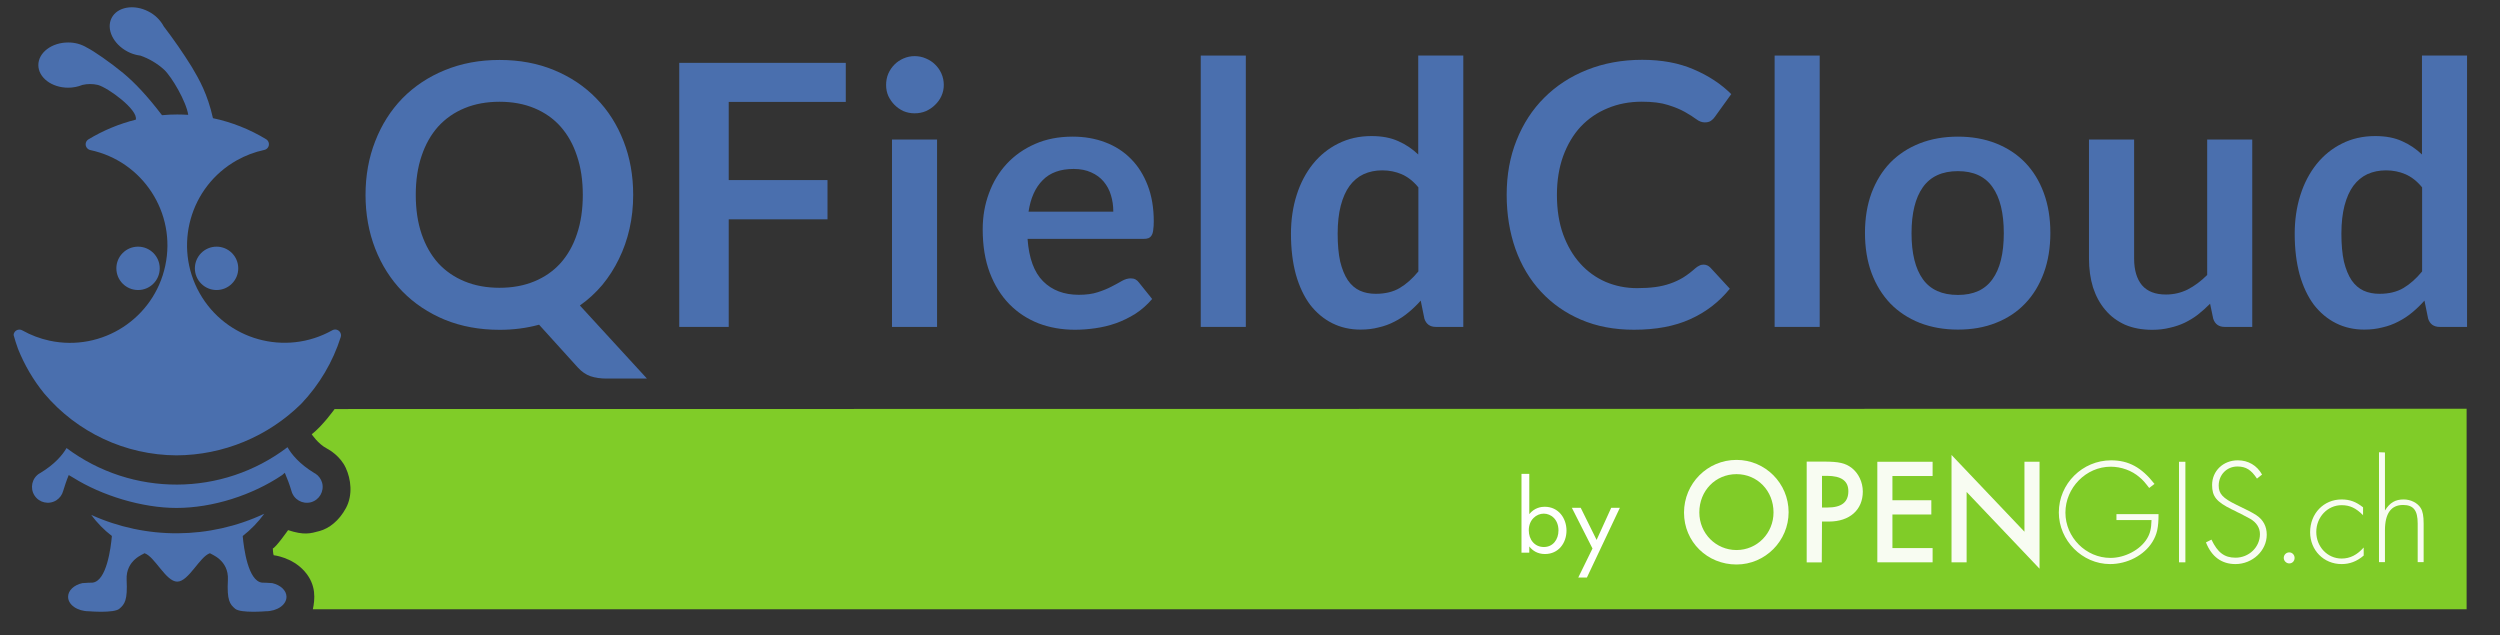 <?xml version="1.0" encoding="utf-8"?>
<!-- Generator: Adobe Illustrator 27.1.1, SVG Export Plug-In . SVG Version: 6.00 Build 0)  -->
<svg version="1.1" id="Ebene_1" xmlns="http://www.w3.org/2000/svg" xmlns:xlink="http://www.w3.org/1999/xlink" x="0px" y="0px"
	 viewBox="0 0 352.78 89.67" style="enable-background:new 0 0 352.78 89.67;" xml:space="preserve">
<rect x="0" y="0" width="352.78" height="89.67" fill="#333333" stroke="none"/>
<style type="text/css">
	.st0{fill:#80CC28;}
	.st1{fill:#FFFFFF;fill-opacity:0.941;}
	.st2{fill:#FFFFFF;}
	.st3{fill:#4A6FAE;}
</style>
<path class="st0" d="M47.22,57.72c0,0-1.71,2.39-3.23,3.56c0,0,0.89,1.36,2.12,2c0.43,0.22,1.94,1.13,2.68,2.74
	c0.75,1.61,1.01,3.85,0.03,5.67s-2.4,2.88-3.71,3.24c-1.31,0.36-2.19,0.62-4.46-0.12c0,0-1.64,2.35-2.15,2.59
	c0,0,0.03,0.78,0.12,0.95c0,0,2.57,0.27,4.33,2.24c1.76,1.97,1.47,4.05,1.2,5.39h303.92V57.68L47.22,57.72z"/>
<g id="g5067_00000045601221594450271670000013149953419985756303_" transform="translate(0,69.843)">
	<g id="text121_00000135667840211151361670000017763927032770245310_">
	</g>
	<g id="text123_00000075125537397239548960000005535455548032123823_">
	</g>
	<g id="text125_00000040538395113410985700000003618628996215595657_">
	</g>
	<g id="text127_00000075152168863321936820000016326535308366039978_">
	</g>
	<g id="text129_00000074428288864407157990000005297544018866226849_">
	</g>
	<g id="text131_00000134223313798077812960000000587669952638944925_">
	</g>
	<g id="text139_00000093154013177400216560000008199342186879555464_">
	</g>
	<g id="text141_00000121965126250804947510000016115660629802693774_">
	</g>
	<g id="text143_00000032608121924845192190000010024504425534930871_">
	</g>
	<g id="text145_00000129911681626590791250000015686149713728829087_">
	</g>
	<g id="flowRoot4237_00000130632683180542696910000012233111433533176229_">
	</g>
	
		<g id="g4327_00000021829801979671094650000003250989910412632475_" transform="matrix(3,0,0,3,-829.186,-52.922)">
		<g id="g151_00000057840669454669888810000015605355809733636798_" transform="translate(227.437,-153.748)">
			<g>
				<path id="path159_00000111890234763271599660000008893271274702546321_" class="st1" d="M128.89,172.21
					c0,0.99,0.78,1.77,1.75,1.77c0.97,0,1.74-0.79,1.74-1.77c0-1.02-0.76-1.8-1.74-1.8C129.65,170.41,128.89,171.19,128.89,172.21
					 M133.09,172.2c0,1.35-1.1,2.46-2.45,2.46c-1.38,0-2.47-1.07-2.47-2.44c0-1.37,1.1-2.48,2.47-2.48
					C131.99,169.74,133.09,170.84,133.09,172.2"/>
			</g>
			<g>
				<path id="path161_00000014600550655631690570000003516339358398956171_" class="st1" d="M134.92,171.98
					c0.66,0,0.98-0.25,0.98-0.77c0-0.48-0.33-0.72-1.01-0.72h-0.23v1.49H134.92z M134.65,174.56h-0.71v-4.74h0.8
					c0.72,0,1.02,0.07,1.32,0.3c0.32,0.25,0.52,0.67,0.52,1.11c0,0.86-0.62,1.41-1.59,1.41h-0.33L134.65,174.56L134.65,174.56z"/>
			</g>
		</g>
		<path id="polygon163_00000124854784790327432180000004678392031313027226_" class="st1" d="M364.7,16.08h2.6v0.67h-1.89v1.14h1.83
			v0.67h-1.83v1.58h1.89v0.67h-2.6L364.7,16.08z"/>
		<path id="polygon165_00000062162196458193145300000006414525030746558628_" class="st1" d="M368.9,17.5v3.31h-0.71v-5.05
			l3.43,3.61v-3.29h0.71v5.03L368.9,17.5z"/>
		<g id="g167_00000146487984032333056970000015333329881229481144_" transform="translate(227.437,-153.748)">
			<g>
				<path id="path175_00000170236406971165194640000007561876443517646209_" class="st1" d="M150.49,172.29
					c0,0.64-0.07,0.95-0.29,1.31c-0.39,0.63-1.18,1.04-1.99,1.04c-1.31,0-2.41-1.11-2.41-2.43c0-1.35,1.11-2.45,2.46-2.45
					c0.82,0,1.43,0.33,2.04,1.11l-0.25,0.19c-0.2-0.26-0.3-0.38-0.45-0.5c-0.36-0.32-0.87-0.5-1.36-0.5c-1.16,0-2.13,0.99-2.13,2.16
					c0,1.16,0.96,2.13,2.12,2.13c0.68,0,1.4-0.38,1.72-0.91c0.14-0.23,0.2-0.46,0.21-0.87h-1.65v-0.28L150.49,172.29L150.49,172.29z
					"/>
			</g>
		</g>
		<path id="rect177_00000031896829327403718590000005959468789630538139_" class="st1" d="M378.89,16.08h0.3v4.73h-0.3V16.08z"/>
		<g id="g179_00000132775125706031132350000018298014561723250062_" transform="translate(227.437,-153.748)">
			<g>
				<path id="path187_00000158735300862808322800000017719422555926556065_" class="st1" d="M155.12,170.62
					c-0.27-0.41-0.52-0.57-0.92-0.57c-0.5,0-0.88,0.39-0.88,0.9c0,0.38,0.19,0.59,0.83,0.9c0.61,0.29,0.73,0.36,0.94,0.49
					c0.33,0.22,0.49,0.53,0.49,0.92c0,0.75-0.67,1.38-1.47,1.38c-0.65,0-1.12-0.34-1.39-1.02l0.26-0.13
					c0.29,0.61,0.61,0.85,1.13,0.85c0.64,0,1.15-0.5,1.15-1.11c0-0.29-0.16-0.55-0.46-0.72c-0.11-0.06-0.27-0.14-0.47-0.25
					l-0.13-0.06l-0.13-0.07l-0.13-0.06c-0.73-0.36-0.93-0.61-0.93-1.15c0-0.66,0.52-1.16,1.21-1.16c0.49,0,0.9,0.24,1.14,0.67
					L155.12,170.62L155.12,170.62z"/>
			</g>
			<g>
				<path id="path189_00000002347497508931854400000003908719969049155713_" class="st1" d="M156.89,174.35
					c0,0.15-0.11,0.26-0.25,0.26c-0.14,0-0.26-0.12-0.26-0.26c0-0.14,0.11-0.26,0.26-0.26
					C156.78,174.09,156.89,174.21,156.89,174.35"/>
			</g>
			<g>
				<path id="path191_00000165200786890192076250000014062123777599088798_" class="st1" d="M160.12,172.35
					c-0.35-0.35-0.63-0.48-1.02-0.48c-0.66,0-1.19,0.56-1.19,1.26c0,0.7,0.53,1.25,1.19,1.25c0.4,0,0.73-0.17,1.04-0.52v0.38
					c-0.33,0.28-0.66,0.4-1.04,0.4c-0.84,0-1.48-0.65-1.48-1.5c0-0.88,0.64-1.54,1.48-1.54c0.39,0,0.68,0.11,1.01,0.37V172.35
					L160.12,172.35z"/>
			</g>
			<g>
				<path id="path193_00000152245041104220870560000010187005196885886396_" class="st1" d="M161.14,169.39v2.73
					c0.23-0.37,0.49-0.52,0.88-0.52c0.33,0,0.65,0.16,0.8,0.4c0.1,0.16,0.14,0.38,0.14,0.73v1.82h-0.28v-1.82
					c0-0.62-0.2-0.87-0.69-0.87c-0.56,0-0.85,0.4-0.85,1.19v1.5h-0.28v-5.17L161.14,169.39L161.14,169.39z"/>
			</g>
		</g>
	</g>
</g>
<g>
	<path class="st2" d="M215.8,77.99h-1.1V66.87h1.1v5.68c0.75-0.93,1.71-1.04,2.17-1.04c1.98,0,3.08,1.65,3.08,3.36
		c0,1.74-1.11,3.31-3.04,3.31c-1.02,0-1.74-0.46-2.21-1.07V77.99z M219.92,74.86c0-1.56-1.05-2.38-2.08-2.38
		c-1.02,0-2.11,0.84-2.11,2.36c0,1.3,0.82,2.35,2.12,2.35C219.14,77.2,219.92,76.13,219.92,74.86z"/>
	<path class="st2" d="M224.72,77.4l-2.91-5.74h1.25l2.24,4.53l2.06-4.53h1.22l-4.65,9.84h-1.22L224.72,77.4z"/>
</g>
<g id="text920_00000099649121992389227190000002263933207466423168_">
	<path id="path829_00000043415265081346219880000003235344565686195344_" class="st3" d="M89.35,27.5c0,1.67-0.17,3.26-0.52,4.79
		c-0.34,1.51-0.84,2.93-1.49,4.25c-0.64,1.32-1.42,2.54-2.34,3.66c-0.93,1.1-1.98,2.07-3.17,2.91l9.46,10.31h-5.72
		c-0.82,0-1.57-0.11-2.24-0.33c-0.65-0.22-1.25-0.64-1.8-1.24l-5.46-6.03c-0.88,0.24-1.78,0.42-2.71,0.54
		c-0.91,0.12-1.86,0.18-2.86,0.18c-2.82,0-5.39-0.47-7.73-1.42c-2.32-0.96-4.31-2.29-5.98-3.99c-1.65-1.7-2.93-3.71-3.84-6.03
		c-0.91-2.34-1.37-4.87-1.37-7.6s0.46-5.26,1.37-7.58c0.91-2.34,2.19-4.35,3.84-6.05c1.67-1.7,3.66-3.02,5.98-3.97
		c2.34-0.96,4.91-1.44,7.73-1.44s5.39,0.48,7.7,1.44c2.32,0.96,4.3,2.29,5.95,3.99c1.65,1.68,2.93,3.69,3.84,6.03
		C88.9,22.24,89.35,24.77,89.35,27.5L89.35,27.5z M82.24,27.5c0-2.04-0.27-3.87-0.82-5.49c-0.53-1.63-1.31-3.01-2.32-4.15
		c-1.01-1.13-2.25-2-3.71-2.6c-1.44-0.6-3.07-0.9-4.9-0.9s-3.46,0.3-4.92,0.9c-1.46,0.6-2.71,1.47-3.74,2.6
		c-1.01,1.13-1.8,2.52-2.34,4.15c-0.55,1.61-0.82,3.44-0.82,5.49s0.27,3.88,0.82,5.51c0.55,1.61,1.33,2.99,2.34,4.12
		c1.03,1.12,2.28,1.98,3.74,2.58c1.46,0.6,3.1,0.9,4.92,0.9c1.82,0,3.45-0.3,4.9-0.9c1.46-0.6,2.7-1.46,3.71-2.58
		c1.01-1.13,1.79-2.51,2.32-4.12C81.97,31.38,82.24,29.54,82.24,27.5L82.24,27.5z"/>
	<path id="path831_00000075155198091627992650000006725451545414506891_" class="st3" d="M119.35,8.87v5.51h-16.52v11.03h13.94v5.54
		h-13.94v15.18h-6.98V8.87H119.35z"/>
	<path id="path833_00000183930015733754395530000005485927730767936647_" class="st3" d="M132.23,19.69v26.44h-6.36V19.69H132.23z
		 M133.18,11.99c0,0.55-0.11,1.06-0.33,1.55c-0.22,0.48-0.52,0.9-0.9,1.26c-0.36,0.36-0.79,0.65-1.29,0.88
		c-0.5,0.21-1.03,0.31-1.6,0.31c-0.55,0-1.07-0.1-1.57-0.31c-0.48-0.22-0.9-0.52-1.26-0.88c-0.36-0.36-0.65-0.78-0.88-1.26
		c-0.21-0.48-0.31-1-0.31-1.55c0-0.57,0.1-1.1,0.31-1.6c0.22-0.5,0.52-0.93,0.88-1.29c0.36-0.36,0.78-0.64,1.26-0.85
		c0.5-0.22,1.02-0.33,1.57-0.33c0.57,0,1.1,0.11,1.6,0.33c0.5,0.21,0.93,0.49,1.29,0.85c0.38,0.36,0.68,0.79,0.9,1.29
		C133.07,10.89,133.18,11.42,133.18,11.99z"/>
	<path id="path835_00000160906166800498550920000016359774396319849603_" class="st3" d="M151.37,19.28c1.67,0,3.19,0.27,4.59,0.8
		c1.41,0.53,2.62,1.31,3.63,2.34c1.01,1.01,1.8,2.27,2.37,3.76c0.57,1.48,0.85,3.17,0.85,5.08c0,0.48-0.03,0.88-0.08,1.21
		c-0.03,0.31-0.11,0.56-0.23,0.75c-0.1,0.17-0.25,0.3-0.44,0.39c-0.19,0.07-0.43,0.1-0.72,0.1h-16.34c0.19,2.71,0.92,4.71,2.19,5.98
		s2.95,1.91,5.05,1.91c1.03,0,1.92-0.12,2.65-0.36c0.76-0.24,1.41-0.51,1.96-0.8c0.57-0.29,1.06-0.56,1.47-0.8
		c0.43-0.24,0.84-0.36,1.24-0.36c0.26,0,0.48,0.05,0.67,0.15c0.19,0.1,0.35,0.25,0.49,0.44l1.86,2.32c-0.7,0.82-1.49,1.52-2.37,2.09
		c-0.88,0.55-1.8,1-2.76,1.34c-0.94,0.33-1.92,0.56-2.91,0.7c-0.98,0.14-1.93,0.21-2.86,0.21c-1.84,0-3.55-0.3-5.13-0.9
		c-1.58-0.62-2.95-1.52-4.12-2.71c-1.17-1.2-2.09-2.68-2.76-4.43c-0.67-1.77-1-3.81-1-6.13c0-1.8,0.29-3.5,0.88-5.08
		c0.58-1.6,1.42-2.98,2.5-4.15c1.1-1.19,2.43-2.12,3.99-2.81C147.62,19.62,149.4,19.28,151.37,19.28z M151.5,23.84
		c-1.86,0-3.31,0.52-4.35,1.57c-1.05,1.05-1.72,2.53-2.01,4.46h11.96c0-0.82-0.11-1.6-0.33-2.32c-0.22-0.74-0.57-1.38-1.03-1.93
		c-0.46-0.55-1.05-0.98-1.75-1.29C153.27,24,152.45,23.84,151.5,23.84L151.5,23.84z"/>
	<path id="path837_00000105418422051656772690000012359979812742538114_" class="st3" d="M175.8,7.84v38.29h-6.36V7.84H175.8z"/>
	<path id="path839_00000042013198939917067420000018337305608674309018_" class="st3" d="M202.62,46.13c-0.82,0-1.37-0.39-1.62-1.16
		l-0.52-2.55c-0.55,0.62-1.13,1.18-1.73,1.67c-0.6,0.5-1.25,0.93-1.96,1.29c-0.69,0.36-1.43,0.64-2.24,0.82
		c-0.79,0.21-1.65,0.31-2.58,0.31c-1.44,0-2.77-0.3-3.97-0.9s-2.24-1.47-3.12-2.6c-0.86-1.15-1.53-2.57-2.01-4.25
		c-0.46-1.68-0.7-3.61-0.7-5.77c0-1.96,0.27-3.78,0.8-5.46c0.53-1.68,1.3-3.14,2.29-4.38c1-1.24,2.19-2.2,3.58-2.89
		c1.39-0.7,2.95-1.06,4.69-1.06c1.48,0,2.74,0.24,3.79,0.72c1.05,0.46,1.98,1.09,2.81,1.88V7.84h6.36v38.29H202.62z M194.14,41.46
		c1.32,0,2.45-0.27,3.38-0.82c0.93-0.55,1.8-1.33,2.63-2.34V26.44c-0.72-0.88-1.51-1.49-2.37-1.86c-0.84-0.36-1.75-0.54-2.73-0.54
		c-0.96,0-1.84,0.18-2.63,0.54c-0.77,0.36-1.43,0.91-1.98,1.65c-0.53,0.72-0.94,1.65-1.24,2.78c-0.29,1.12-0.44,2.44-0.44,3.97
		c0,1.55,0.12,2.86,0.36,3.94c0.26,1.06,0.62,1.94,1.08,2.63c0.46,0.67,1.03,1.16,1.7,1.47C192.57,41.32,193.32,41.46,194.14,41.46
		L194.14,41.46z"/>
	<path id="path841_00000128457273283908805040000008013125998160648100_" class="st3" d="M240.39,37.34c0.38,0,0.7,0.15,0.98,0.44
		l2.73,2.96c-1.51,1.87-3.38,3.31-5.59,4.3c-2.2,1-4.84,1.49-7.94,1.49c-2.77,0-5.26-0.47-7.47-1.42c-2.2-0.94-4.08-2.26-5.64-3.94
		c-1.56-1.68-2.77-3.69-3.61-6.03c-0.82-2.34-1.24-4.89-1.24-7.65c0-2.8,0.46-5.36,1.39-7.68c0.93-2.34,2.23-4.35,3.92-6.03
		c1.68-1.68,3.69-2.99,6.03-3.92c2.35-0.94,4.95-1.42,7.78-1.42c2.77,0,5.18,0.45,7.24,1.34c2.08,0.88,3.86,2.04,5.33,3.5
		l-2.32,3.22c-0.14,0.21-0.32,0.39-0.54,0.54c-0.21,0.15-0.5,0.23-0.88,0.23c-0.4,0-0.8-0.15-1.21-0.46c-0.41-0.31-0.94-0.64-1.57-1
		c-0.64-0.36-1.44-0.7-2.42-1c-0.96-0.31-2.19-0.46-3.68-0.46c-1.75,0-3.37,0.31-4.84,0.93c-1.46,0.6-2.72,1.47-3.79,2.6
		c-1.05,1.13-1.87,2.52-2.47,4.15c-0.58,1.61-0.88,3.44-0.88,5.46c0,2.1,0.29,3.96,0.88,5.59c0.6,1.63,1.41,3.01,2.42,4.12
		c1.01,1.12,2.21,1.98,3.58,2.58c1.37,0.58,2.85,0.88,4.43,0.88c0.94,0,1.8-0.05,2.55-0.15c0.77-0.1,1.48-0.27,2.11-0.49
		c0.65-0.22,1.26-0.51,1.83-0.85c0.58-0.36,1.16-0.8,1.73-1.31c0.17-0.15,0.35-0.27,0.54-0.36
		C239.96,37.39,240.17,37.34,240.39,37.34L240.39,37.34z"/>
	<path id="path843_00000152966261137311341220000002326614277959347129_" class="st3" d="M256.78,7.84v38.29h-6.36V7.84H256.78z"/>
	<path id="path845_00000099649257114142839910000007910752619664747940_" class="st3" d="M276.29,19.28c1.98,0,3.76,0.32,5.36,0.95
		c1.61,0.64,2.99,1.54,4.12,2.71c1.13,1.17,2.01,2.59,2.63,4.28c0.62,1.68,0.93,3.56,0.93,5.64c0,2.1-0.31,3.99-0.93,5.67
		c-0.62,1.68-1.49,3.12-2.63,4.3c-1.13,1.19-2.51,2.1-4.12,2.73c-1.6,0.64-3.38,0.95-5.36,0.95c-1.98,0-3.77-0.32-5.39-0.95
		c-1.61-0.64-3-1.55-4.15-2.73c-1.13-1.19-2.02-2.62-2.65-4.3c-0.62-1.68-0.93-3.57-0.93-5.67c0-2.08,0.31-3.96,0.93-5.64
		c0.64-1.68,1.52-3.11,2.65-4.28c1.15-1.17,2.53-2.07,4.15-2.71C272.51,19.6,274.31,19.28,276.29,19.28L276.29,19.28z M276.29,41.62
		c2.2,0,3.82-0.74,4.87-2.22c1.07-1.48,1.6-3.64,1.6-6.49s-0.53-5.02-1.6-6.52c-1.05-1.49-2.67-2.24-4.87-2.24
		c-2.23,0-3.88,0.76-4.95,2.27c-1.06,1.49-1.6,3.66-1.6,6.49c0,2.83,0.53,5,1.6,6.49C272.4,40.88,274.05,41.62,276.29,41.62z"/>
	<path id="path847_00000111897188758923277530000017051474360130363014_" class="st3" d="M301.15,19.69v16.8
		c0,1.61,0.37,2.87,1.11,3.76c0.76,0.88,1.88,1.31,3.38,1.31c1.1,0,2.13-0.24,3.09-0.72c0.96-0.5,1.87-1.18,2.73-2.04V19.69h6.36
		v26.44h-3.89c-0.82,0-1.37-0.39-1.62-1.16l-0.44-2.11c-0.55,0.55-1.12,1.06-1.7,1.52c-0.58,0.45-1.21,0.83-1.88,1.16
		c-0.65,0.31-1.37,0.55-2.14,0.72c-0.76,0.19-1.57,0.28-2.45,0.28c-1.44,0-2.72-0.24-3.84-0.72c-1.1-0.5-2.03-1.19-2.78-2.09
		c-0.76-0.89-1.33-1.95-1.73-3.17c-0.38-1.24-0.57-2.59-0.57-4.07v-16.8H301.15z"/>
	<path id="path849_00000064330806230770866740000004234614855474854278_" class="st3" d="M344.26,46.13c-0.82,0-1.37-0.39-1.62-1.16
		l-0.52-2.55c-0.55,0.62-1.13,1.18-1.73,1.67c-0.6,0.5-1.25,0.93-1.96,1.29c-0.69,0.36-1.43,0.64-2.24,0.82
		c-0.79,0.21-1.65,0.31-2.58,0.31c-1.44,0-2.77-0.3-3.97-0.9c-1.2-0.6-2.24-1.47-3.12-2.6c-0.86-1.15-1.53-2.57-2.01-4.25
		c-0.46-1.68-0.7-3.61-0.7-5.77c0-1.96,0.27-3.78,0.8-5.46c0.53-1.68,1.3-3.14,2.29-4.38c1-1.24,2.19-2.2,3.58-2.89
		c1.39-0.7,2.95-1.06,4.69-1.06c1.48,0,2.74,0.24,3.79,0.72c1.05,0.46,1.98,1.09,2.81,1.88V7.84h6.36v38.29H344.26z M335.78,41.46
		c1.32,0,2.45-0.27,3.38-0.82c0.93-0.55,1.8-1.33,2.63-2.34V26.44c-0.72-0.88-1.51-1.49-2.37-1.86c-0.84-0.36-1.75-0.54-2.73-0.54
		c-0.96,0-1.84,0.18-2.63,0.54c-0.77,0.36-1.43,0.91-1.98,1.65c-0.53,0.72-0.94,1.65-1.24,2.78c-0.29,1.12-0.44,2.44-0.44,3.97
		c0,1.55,0.12,2.86,0.36,3.94c0.26,1.06,0.62,1.94,1.08,2.63c0.46,0.67,1.03,1.16,1.7,1.47C334.21,41.32,334.95,41.46,335.78,41.46
		L335.78,41.46z"/>
</g>
<g id="g1069_00000033368504425721916770000013830230385127935876_" transform="translate(-199.36,-53.264)">
	<path id="path922_00000119797252210024900970000013165096823583788678_" class="st3" d="M221.9,91.13c0-1.69-1.37-3.06-3.06-3.06
		c-1.69,0-3.06,1.37-3.06,3.06c0,1.69,1.37,3.06,3.06,3.06c0,0,0,0,0.01,0C220.53,94.19,221.9,92.82,221.9,91.13z"/>
	<path id="path924_00000102524661199413574210000001762220409968210327_" class="st3" d="M226.86,91.13c0,1.69,1.37,3.06,3.06,3.06
		c1.69,0,3.06-1.37,3.06-3.06c0-1.69-1.37-3.06-3.06-3.06C228.23,88.07,226.86,89.44,226.86,91.13L226.86,91.13z"/>
	<path id="path926_00000154398114017687348130000000172808355502070708_" class="st3" d="M201.9,102.49c0.91,2.27,2.15,4.4,3.7,6.3
		c4.64,5.5,11.46,8.69,18.66,8.73c6.6-0.03,12.93-2.65,17.62-7.29c2.54-2.67,4.45-5.89,5.56-9.4c0.14-0.43-0.1-0.89-0.54-1.03
		c-0.22-0.07-0.45-0.04-0.65,0.07c-6.62,3.72-15.01,1.37-18.73-5.25c-3.72-6.62-1.37-15.01,5.25-18.73
		c1.21-0.68,2.52-1.18,3.89-1.47c0.44-0.09,0.73-0.53,0.63-0.98c-0.05-0.22-0.18-0.41-0.38-0.53c-2.32-1.41-4.85-2.41-7.5-2.97
		c-0.77-3.43-1.93-5.45-2.98-7.22c-1.22-1.97-2.55-3.88-3.96-5.73c-0.49-0.91-1.25-1.65-2.17-2.11c-2.05-1.06-4.39-0.65-5.19,0.92
		s0.22,3.69,2.28,4.76c0.12,0.06,0.24,0.12,0.36,0.17l0,0c0.45,0.19,0.93,0.32,1.42,0.38c1.23,0.43,2.37,1.1,3.34,1.98
		c1.1,1.02,3.15,4.55,3.41,6.38c-0.51-0.03-1.03-0.05-1.54-0.05c-0.72,0-1.44,0.03-2.16,0.1c-2.05-2.69-3.82-4.57-5.47-5.94
		c-1.8-1.49-4.22-3.16-5.11-3.59l0,0c-0.81-0.49-1.73-0.74-2.67-0.73c-2.31,0-4.2,1.43-4.2,3.19c0,1.76,1.89,3.19,4.21,3.19
		c0.34,0,0.68-0.03,1.01-0.1l0,0H210c0.33-0.06,0.66-0.16,0.98-0.29c0.72-0.17,1.48-0.17,2.2,0c1.45,0.4,5.71,3.52,5.34,4.9
		c-2.35,0.59-4.6,1.52-6.68,2.78c-0.39,0.24-0.51,0.74-0.27,1.13c0.12,0.19,0.31,0.33,0.53,0.38c7.43,1.58,12.17,8.89,10.58,16.32
		c-1.58,7.43-8.89,12.17-16.32,10.58c-1.35-0.29-2.65-0.78-3.86-1.46c-0.4-0.22-0.9-0.08-1.12,0.31c-0.06,0.11-0.1,0.23-0.1,0.35
		C201.46,101.2,201.67,101.85,201.9,102.49z"/>
	<path id="path928_00000077323136675285918480000004184358239782765479_" class="st3" d="M237.78,135.55
		c-0.24-0.04-1.45-0.07-1.45-0.07c-1.98-0.24-2.57-4.9-2.72-6.58c1.16-0.9,2.18-1.96,3.04-3.14c-7.72,3.62-16.65,3.68-24.42,0.16
		c0.83,1.12,1.81,2.13,2.92,2.98c-0.15,1.68-0.74,6.34-2.72,6.58c0,0-1.22,0.03-1.45,0.07c-1.17,0.26-2.01,1.03-2.01,1.93
		c0,1.13,1.31,2.04,2.93,2.04c0,0,3.54,0.3,4.3-0.35c0.77-0.65,1.17-1.21,1.03-4.07c-0.14-2.86,2.44-3.64,2.52-3.77
		c1.46,0.47,3.01,4.01,4.62,4.01c1.61,0,3.17-3.54,4.62-4.01c0.08,0.13,2.68,0.91,2.53,3.77c-0.15,2.86,0.26,3.43,1.03,4.07
		c0.77,0.65,4.31,0.35,4.31,0.35c1.62,0,2.93-0.91,2.93-2.04C239.78,136.58,238.95,135.82,237.78,135.55L237.78,135.55z"/>
	<path id="path930_00000049182471379353393540000007590795566839708035_" class="st3" d="M243.84,120.08L243.84,120.08h-0.01
		c-0.04-0.03-0.09-0.06-0.14-0.08c-2.1-1.28-3.19-2.63-3.76-3.63c-9.2,6.99-21.92,7.04-31.18,0.12c-0.58,0.99-1.67,2.29-3.69,3.51
		c-0.05,0.02-0.09,0.05-0.14,0.08h-0.01l0,0c-1.04,0.66-1.35,2.04-0.69,3.09c0.66,1.04,2.04,1.35,3.09,0.69
		c0.47-0.3,0.82-0.77,0.96-1.31c0.2-0.6,0.44-1.43,0.79-2.25l0.6,0.35c4.09,2.57,9.79,4.29,14.6,4.29c5.12,0,10.7-1.8,14.92-4.64
		l0.37-0.32c0.36,0.84,0.68,1.69,0.94,2.57c0.32,1.19,1.54,1.9,2.74,1.59c1.19-0.32,1.9-1.54,1.59-2.74
		C244.66,120.84,244.31,120.37,243.84,120.08L243.84,120.08z"/>
</g>
</svg>
